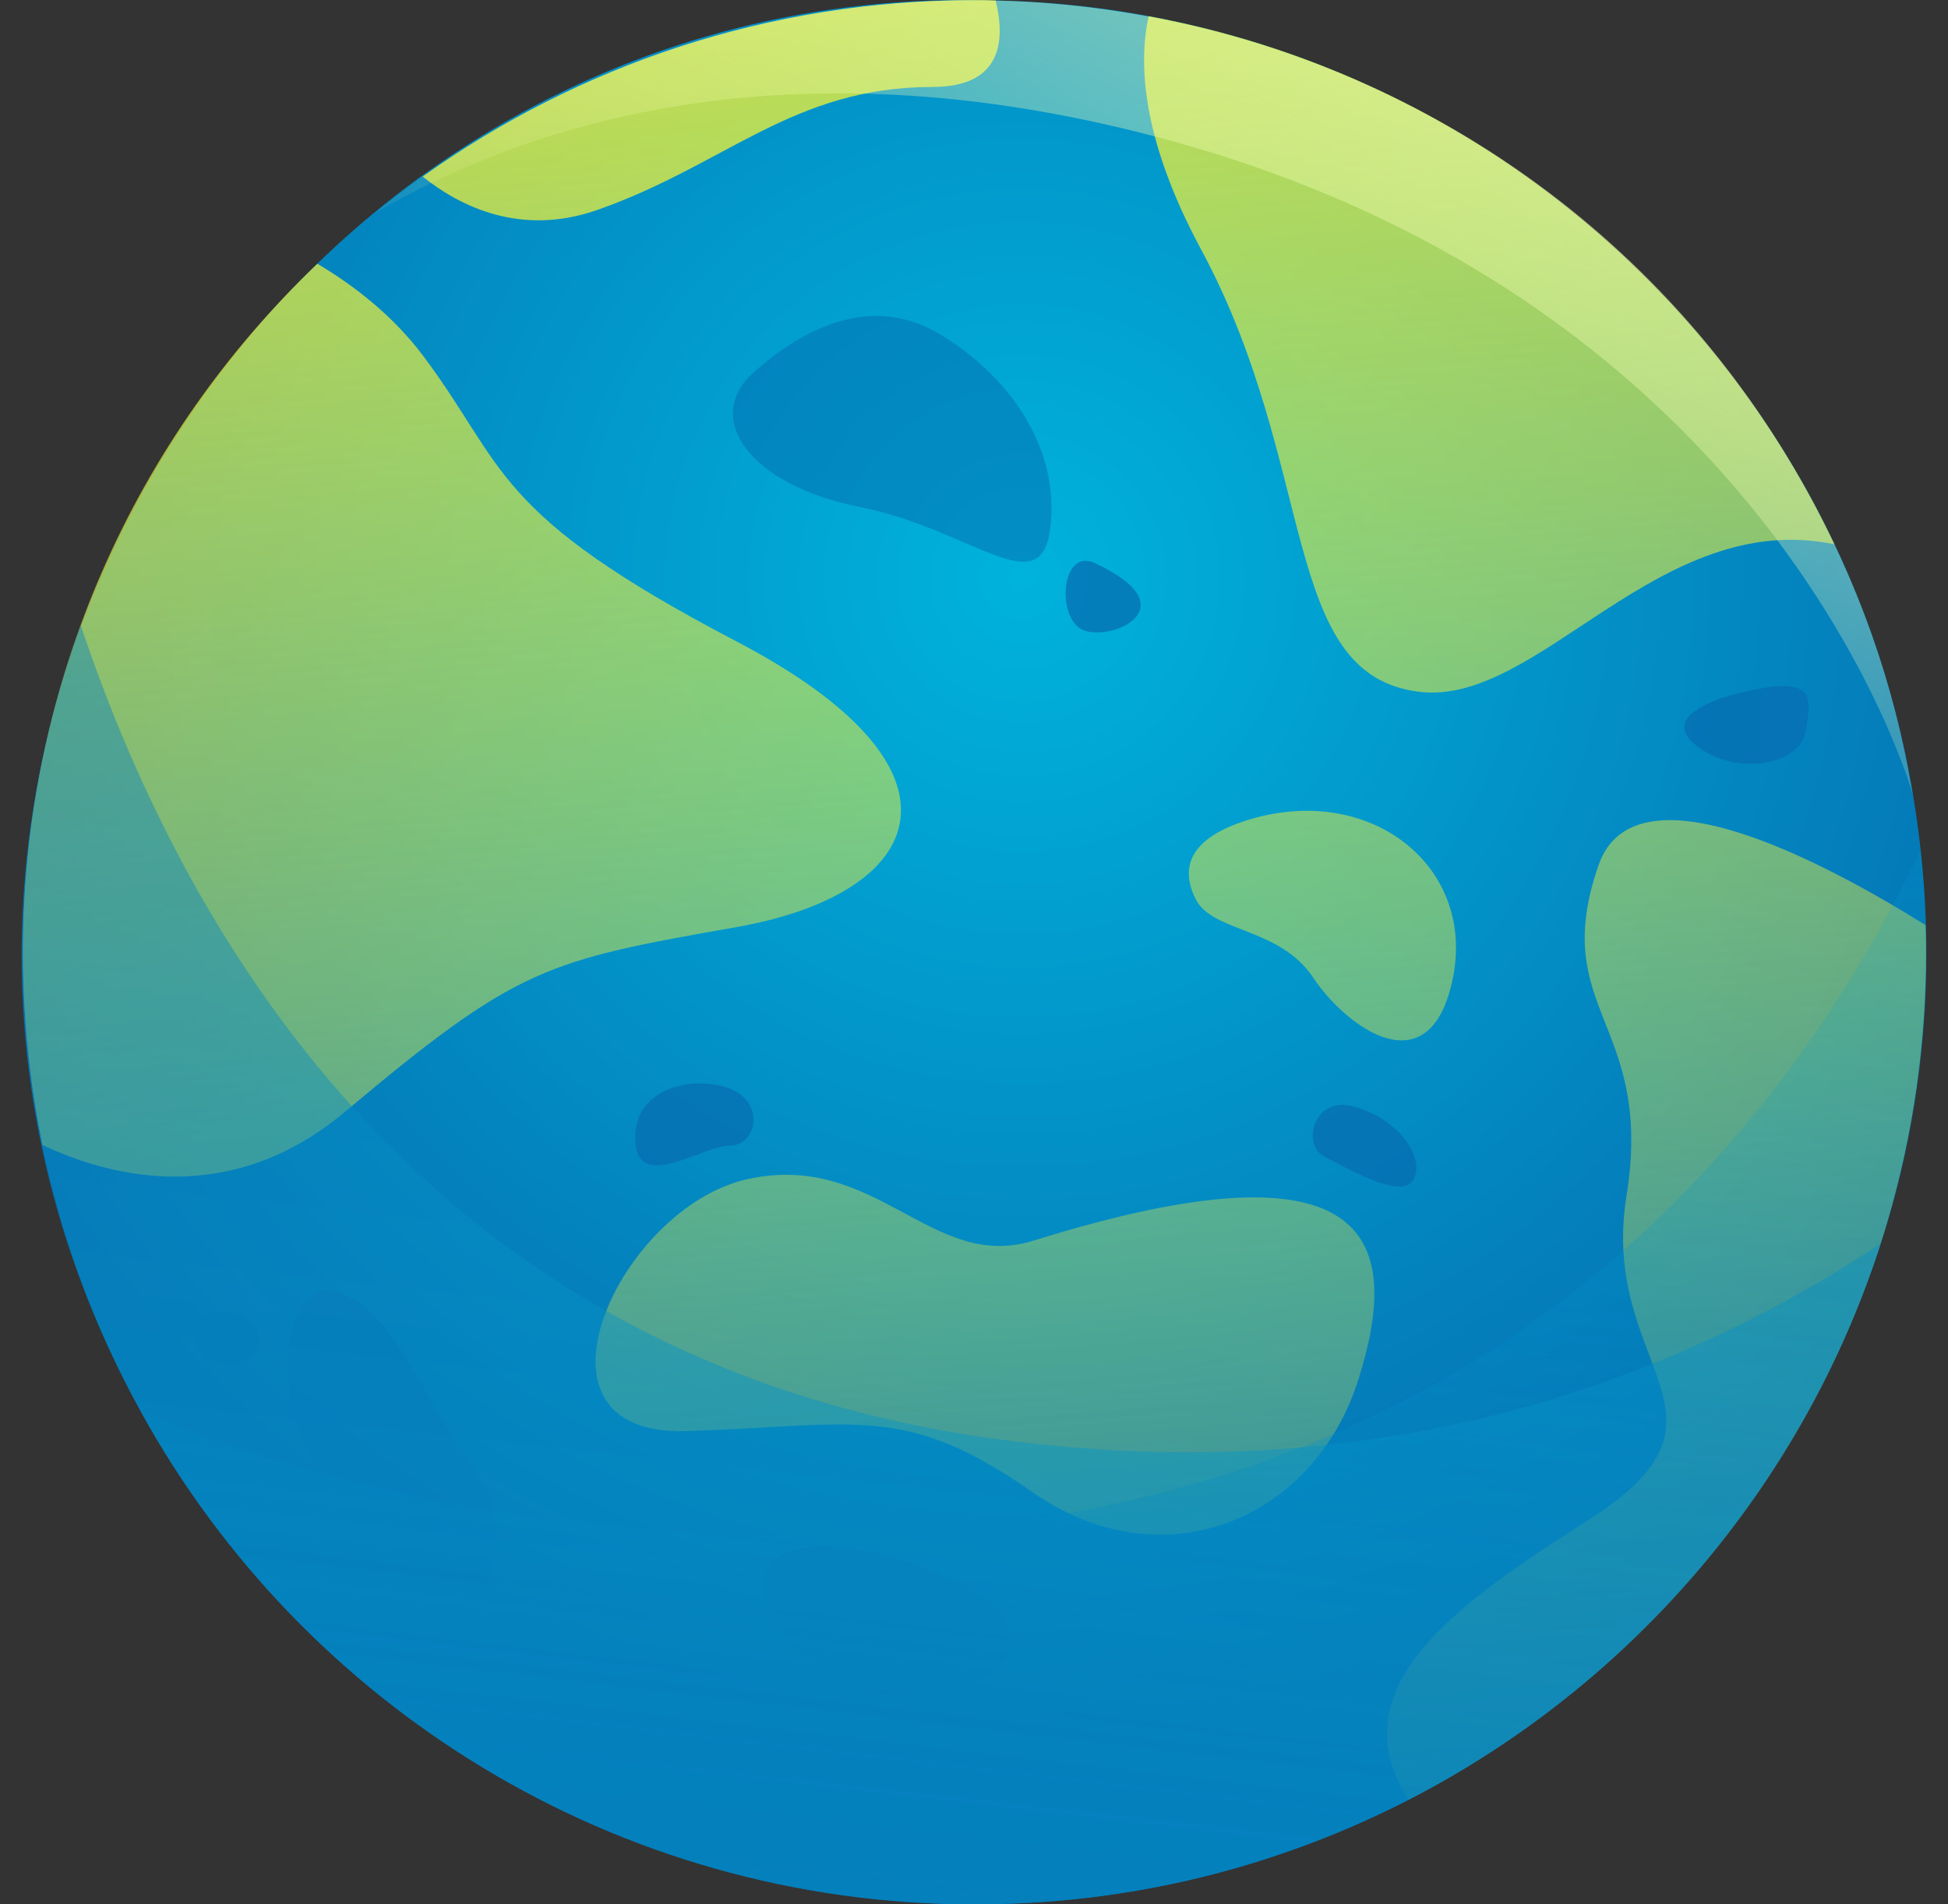 <svg width="45" height="44" viewBox="0 0 45 44" fill="none" xmlns="http://www.w3.org/2000/svg">
<rect x="0" y="0" width="45" height="44" fill="#333333" stroke="none"/>
<path d="M22.51 44C14.217 44 6.993 39.403 3.253 32.615C-4.998 17.648 6.383 -0.521 22.996 0.011C33.565 0.226 42.492 8.021 44.195 18.387C46.43 31.765 36.101 44 22.51 44Z" fill="url(#paint0_radial_12_455)"/>
<g opacity="0.75">
<path d="M31.239 25.559C30.328 25.332 30.076 26.466 30.592 26.722C31.107 26.982 32.402 27.758 32.662 27.238C32.921 26.722 32.274 25.819 31.239 25.559Z" fill="#056DB1"/>
<path d="M40.29 15.985C39.408 16.187 38.352 16.633 39.255 17.281C40.162 17.929 41.581 17.669 41.713 16.893C41.84 16.113 41.972 15.597 40.29 15.985Z" fill="#056DB1"/>
<path d="M22.576 36.816C20.679 35.677 17.92 35.264 17.66 36.428C17.401 37.592 19.211 39.403 21.409 39.143C23.611 38.887 23.87 37.592 22.576 36.816Z" fill="#056DB1"/>
<path d="M28.761 43.096C27.049 43.604 25.252 43.909 23.392 43.979C23.817 41.285 26.377 42.135 27.746 42.506C28.146 42.618 28.48 42.836 28.761 43.096Z" fill="#056DB1"/>
<path d="M10.551 36.688C11.389 37.055 11.974 35.264 10.811 33.713C9.648 32.161 9.129 30.218 7.706 29.83C6.284 29.442 5.508 34.488 10.551 36.688Z" fill="#056DB1"/>
<path d="M4.861 30.345C4.403 30.428 4.213 31.381 5.248 31.509C6.283 31.641 6.283 30.09 4.861 30.345Z" fill="#056DB1"/>
<path d="M16.37 25.043C15.458 24.96 14.559 25.431 14.687 26.466C14.815 27.502 16.238 26.466 16.885 26.466C17.532 26.466 17.792 25.171 16.37 25.043Z" fill="#056DB1"/>
<path d="M25.293 13.01C24.509 12.639 24.386 14.306 25.033 14.562C25.68 14.822 27.491 14.042 25.293 13.01Z" fill="#056DB1"/>
</g>
<path d="M17.017 21.42C12.621 22.196 11.974 22.323 7.966 25.691C5.314 27.915 2.548 27.197 0.981 26.454C0.688 25.018 0.531 23.529 0.531 22.002C0.531 15.746 3.141 10.097 7.331 6.094C8.193 6.606 9.083 7.299 9.776 8.223C11.714 10.811 11.326 11.846 17.017 14.822C22.703 17.797 21.413 20.644 17.017 21.42Z" fill="url(#paint1_linear_12_455)"/>
<path d="M42.377 12.577C38.319 11.727 35.552 16.319 32.789 15.985C29.557 15.597 30.464 10.81 27.746 5.764C26.386 3.238 26.291 1.489 26.534 0.375C33.556 1.67 39.404 6.308 42.377 12.577Z" fill="url(#paint2_linear_12_455)"/>
<path d="M44.492 22.002C44.492 30.539 39.634 37.938 32.534 41.586C30.913 39.023 33.54 37.121 36.67 35.136C40.55 32.677 36.929 31.641 37.573 27.63C38.22 23.619 35.762 23.359 36.925 19.996C37.754 17.595 42.075 19.872 44.48 21.374C44.488 21.581 44.492 21.791 44.492 22.002Z" fill="url(#paint3_linear_12_455)"/>
<path d="M23.87 28.666C21.52 29.396 20.25 26.594 17.277 27.242C14.304 27.89 11.846 33.193 15.854 33.065C19.862 32.937 20.897 32.417 23.87 34.488C26.843 36.56 30.336 35.136 31.371 31.901C32.402 28.666 31.754 26.206 23.87 28.666Z" fill="url(#paint4_linear_12_455)"/>
<path d="M28.781 18.96C27.544 19.357 27.231 19.996 27.619 20.772C28.006 21.548 29.556 21.42 30.332 22.584C31.107 23.747 33.049 25.171 33.565 22.584C34.084 19.996 31.627 18.053 28.781 18.96Z" fill="url(#paint5_linear_12_455)"/>
<path opacity="0.5" d="M24.258 12.23C24.027 13.955 22.448 12.23 19.862 11.714C17.277 11.198 16.242 9.643 17.405 8.607C18.567 7.571 20.118 6.795 21.672 7.699C23.223 8.607 24.514 10.291 24.258 12.23Z" fill="#056DB1"/>
<path d="M21.541 2.009C18.308 2.009 16.757 3.82 13.784 4.856C12.011 5.471 10.609 4.757 9.764 4.08C13.36 1.514 17.759 0.003 22.514 0.003C22.679 0.003 22.84 0.003 23 0.011C23.227 0.944 23.145 2.009 21.541 2.009Z" fill="url(#paint6_linear_12_455)"/>
<path opacity="0.45" d="M43.444 28.732C41.651 34.323 37.68 38.941 32.534 41.586C31.334 42.201 30.072 42.708 28.761 43.1C27.049 43.608 25.252 43.913 23.392 43.983C23.099 43.996 22.806 44 22.509 44C14.217 44 6.993 39.403 3.253 32.615C2.205 30.717 1.43 28.645 0.981 26.454C0.688 25.018 0.531 23.528 0.531 22.002C0.531 19.344 1.001 16.798 1.863 14.442C4.35 21.874 10.04 31.464 22.975 33.242C25.499 33.589 27.858 33.634 30.059 33.444C35.461 32.97 39.906 31.08 43.444 28.732Z" fill="url(#paint7_linear_12_455)"/>
<path opacity="0.45" d="M44.492 22.002C44.492 24.35 44.125 26.611 43.444 28.732C41.651 34.323 37.68 38.941 32.534 41.586C31.334 42.201 30.072 42.708 28.761 43.1C27.05 43.608 25.252 43.913 23.392 43.983C23.099 43.996 22.806 44 22.51 44C14.217 44 6.993 39.403 3.253 32.615C7.055 34.179 11.582 35.248 16.951 35.458C22.159 35.664 26.48 34.86 30.06 33.44C37.754 30.395 42.042 24.502 44.368 19.649C44.43 20.215 44.467 20.793 44.484 21.37C44.488 21.581 44.492 21.791 44.492 22.002Z" fill="url(#paint8_linear_12_455)"/>
<path d="M44.199 18.399C44.199 18.399 41.069 6.927 26.678 3.152C18.052 0.886 12.065 2.929 8.655 4.926C19.545 -3.971 36.199 -0.438 42.376 12.577C43.811 15.593 44.096 17.978 44.199 18.399Z" fill="url(#paint9_linear_12_455)"/>
<defs>
<radialGradient id="paint0_radial_12_455" cx="0" cy="0" r="1" gradientUnits="userSpaceOnUse" gradientTransform="translate(23.601 13.393) scale(26.677 26.696)">
<stop stop-color="#00B3DC"/>
<stop offset="1" stop-color="#056DB0"/>
</radialGradient>
<linearGradient id="paint1_linear_12_455" x1="8.067" y1="-11.913" x2="13.117" y2="51.357" gradientUnits="userSpaceOnUse">
<stop stop-color="#F2F236"/>
<stop offset="1" stop-color="#F2F236" stop-opacity="0"/>
</linearGradient>
<linearGradient id="paint2_linear_12_455" x1="32.733" y1="-13.882" x2="37.783" y2="49.388" gradientUnits="userSpaceOnUse">
<stop stop-color="#F2F236"/>
<stop offset="1" stop-color="#F2F236" stop-opacity="0"/>
</linearGradient>
<linearGradient id="paint3_linear_12_455" x1="34.691" y1="-14.038" x2="39.741" y2="49.232" gradientUnits="userSpaceOnUse">
<stop stop-color="#F2F236"/>
<stop offset="1" stop-color="#F2F236" stop-opacity="0"/>
</linearGradient>
<linearGradient id="paint4_linear_12_455" x1="19.289" y1="-12.809" x2="24.339" y2="50.461" gradientUnits="userSpaceOnUse">
<stop stop-color="#F2F236"/>
<stop offset="1" stop-color="#F2F236" stop-opacity="0"/>
</linearGradient>
<linearGradient id="paint5_linear_12_455" x1="27.8" y1="-13.488" x2="32.85" y2="49.782" gradientUnits="userSpaceOnUse">
<stop stop-color="#F2F236"/>
<stop offset="1" stop-color="#F2F236" stop-opacity="0"/>
</linearGradient>
<linearGradient id="paint6_linear_12_455" x1="15.245" y1="-12.486" x2="20.295" y2="50.784" gradientUnits="userSpaceOnUse">
<stop stop-color="#F2F236"/>
<stop offset="1" stop-color="#F2F236" stop-opacity="0"/>
</linearGradient>
<linearGradient id="paint7_linear_12_455" x1="19.168" y1="50.48" x2="22.47" y2="20.398" gradientUnits="userSpaceOnUse">
<stop stop-color="#00ACD8"/>
<stop offset="1" stop-color="#0983BD"/>
</linearGradient>
<linearGradient id="paint8_linear_12_455" x1="21.385" y1="49.187" x2="25.075" y2="17.746" gradientUnits="userSpaceOnUse">
<stop stop-color="#056EB1"/>
<stop offset="1" stop-color="#00A9D7" stop-opacity="0.3"/>
</linearGradient>
<linearGradient id="paint9_linear_12_455" x1="38.474" y1="-12.112" x2="24.622" y2="15.182" gradientUnits="userSpaceOnUse">
<stop stop-color="#E2FFB5"/>
<stop offset="1" stop-color="#FFFFB3" stop-opacity="0"/>
</linearGradient>
</defs>
</svg>
